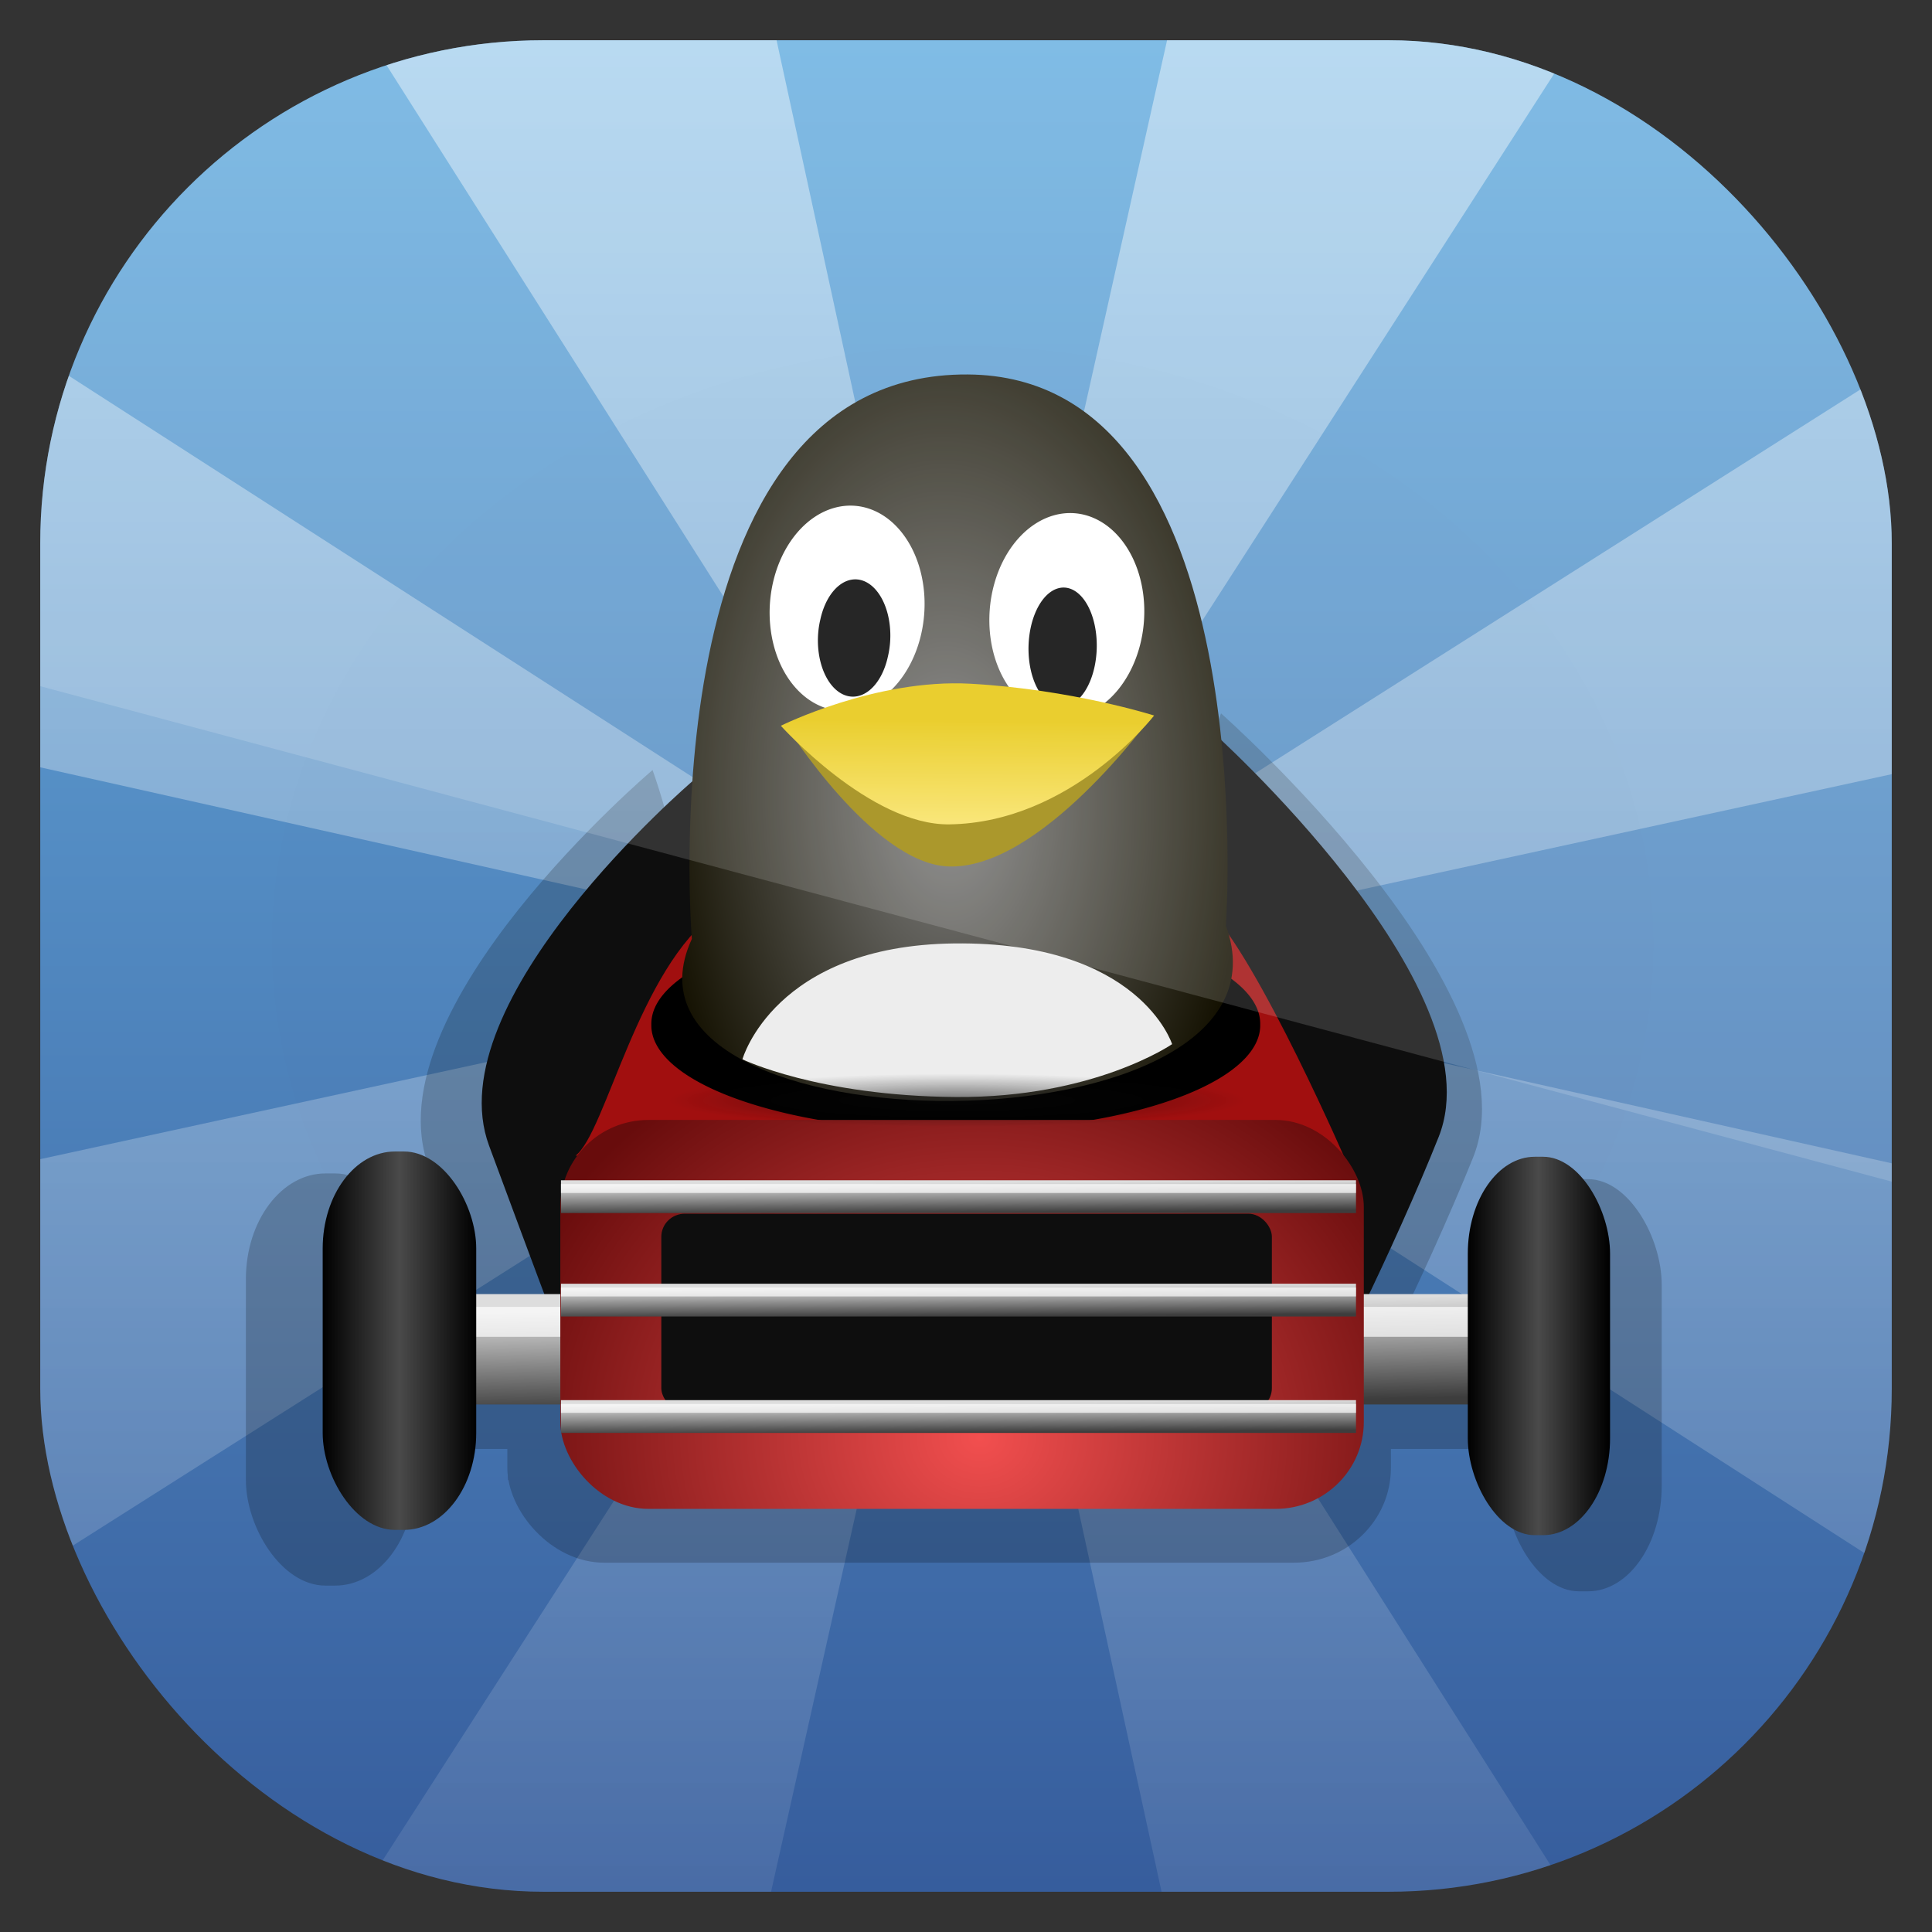 <?xml version="1.0" encoding="UTF-8" standalone="no"?>
<!-- Created with Inkscape (http://www.inkscape.org/) -->

<svg
   xmlns:dc="http://purl.org/dc/elements/1.1/"
   xmlns:cc="http://creativecommons.org/ns#"
   xmlns:rdf="http://www.w3.org/1999/02/22-rdf-syntax-ns#"
   xmlns:svg="http://www.w3.org/2000/svg"
   xmlns="http://www.w3.org/2000/svg"
   xmlns:xlink="http://www.w3.org/1999/xlink"
   xmlns:sodipodi="http://sodipodi.sourceforge.net/DTD/sodipodi-0.dtd"
   xmlns:inkscape="http://www.inkscape.org/namespaces/inkscape"
   id="svg11037"
   height="96"
   width="96"
   version="1.1"
   inkscape:version="0.48.5 r10040"
   sodipodi:docname="supertuxkart.svg">
  <rect width="100%" height="100%" fill="#333333" stroke="none"/>
  <sodipodi:namedview
     pagecolor="#ffffff"
     bordercolor="#666666"
     borderopacity="1"
     objecttolerance="10"
     gridtolerance="10"
     guidetolerance="10"
     inkscape:pageopacity="0"
     inkscape:pageshadow="2"
     inkscape:window-width="640"
     inkscape:window-height="480"
     id="namedview63310" />
  <defs
     id="defs11039">
    <clipPath
       id="clipPath3009"
       clipPathUnits="userSpaceOnUse">
      <path
         id="path3011"
         style="opacity:.15;fill:#fff"
         d="m-2 956.36h-96v33.562l96 25.687v-59.25z" />
    </clipPath>
    <linearGradient
       id="linearGradient3251"
       y2="5.988"
       gradientUnits="userSpaceOnUse"
       x2="48"
       gradientTransform="matrix(1.143 0 0 1.143 -102.86 947.51)"
       y1="90"
       x1="48">
      <stop
         id="stop4086"
         style="stop-color:#355b9b"
         offset="0" />
      <stop
         id="stop4088"
         style="stop-color:#6bb2e2"
         offset="1" />
    </linearGradient>
    <linearGradient
       id="linearGradient3253"
       y2="109.11"
       gradientUnits="userSpaceOnUse"
       x2="48"
       gradientTransform="matrix(1.143 0 0 1.143 -102.71 947.5)"
       y1="6"
       x1="48">
      <stop
         id="stop3739"
         style="stop-color:#fff"
         offset="0" />
      <stop
         id="stop3741"
         style="stop-color:#fff;stop-opacity:0"
         offset="1" />
    </linearGradient>
    <clipPath
       id="clipPath3255"
       clipPathUnits="userSpaceOnUse">
      <rect
         id="rect3257"
         style="opacity:.6"
         rx="25"
         ry="25"
         height="92"
         width="92"
         y="956.36"
         x="-94" />
    </clipPath>
    <linearGradient
       id="linearGradient9851-0"
       y2="57.923"
       gradientUnits="userSpaceOnUse"
       x2="69.829"
       gradientTransform="matrix(.907 0 0 .951 134.08 -10.531)"
       y1="57.923"
       x1="28.953">
      <stop
         id="stop3986-0"
         offset="0" />
      <stop
         id="stop3988-6"
         offset="1" />
    </linearGradient>
    <linearGradient
       id="linearGradient9848-1"
       y2="84.473"
       xlink:href="#linearGradient3885-4"
       gradientUnits="userSpaceOnUse"
       x2="34.065"
       gradientTransform="matrix(.932 0 0 .54 134.78 22.893)"
       y1="72.774"
       x1="33.72" />
    <linearGradient
       id="linearGradient3885-4">
      <stop
         id="stop3887-2"
         style="stop-color:#ddd"
         offset="0" />
      <stop
         id="stop3889-4"
         style="stop-color:#3d3d3d"
         offset="1" />
    </linearGradient>
    <radialGradient
       id="radialGradient9844-3"
       gradientUnits="userSpaceOnUse"
       cy="71.448"
       cx="49.876"
       gradientTransform="matrix(1.113 .016 -.014 .992 125.84 -1.364)"
       r="27.119">
      <stop
         id="stop3983-8"
         style="stop-color:#f24f4f"
         offset="0" />
      <stop
         id="stop3985-4"
         style="stop-color:#680c0c"
         offset="1" />
    </radialGradient>
    <radialGradient
       id="radialGradient9841-2"
       gradientUnits="userSpaceOnUse"
       cy="39.564"
       cx="46.894"
       gradientTransform="matrix(.994 -.024 .039 1.681 130.29 -34.86)"
       r="18.071">
      <stop
         id="stop13443-7"
         style="stop-color:#808080"
         offset="0" />
      <stop
         id="stop13445-6"
         style="stop-color:#151202"
         offset="1" />
    </radialGradient>
    <linearGradient
       id="linearGradient9838-1"
       y2="76.468"
       xlink:href="#linearGradient3951-2"
       gradientUnits="userSpaceOnUse"
       x2="19.058"
       gradientTransform="matrix(.741 0 0 .936 135.56 -7.339)"
       y1="76.468"
       x1="6.437" />
    <linearGradient
       id="linearGradient3951-2">
      <stop
         id="stop3953-9"
         offset="0" />
      <stop
         id="stop3959-3"
         style="stop-color:#4a4a4a"
         offset=".5" />
      <stop
         id="stop3955-2"
         offset="1" />
    </linearGradient>
    <linearGradient
       id="linearGradient9835-6"
       y2="76.818"
       xlink:href="#linearGradient3951-2"
       gradientUnits="userSpaceOnUse"
       x2="90.352"
       gradientTransform="matrix(.686 0 0 .936 156.71 -7.339)"
       y1="76.818"
       x1="77.731" />
    <linearGradient
       id="linearGradient9827-5"
       y2="35.089"
       gradientUnits="userSpaceOnUse"
       x2="46.892"
       gradientTransform="matrix(.932 0 0 .951 134.56 -7.754)"
       y1="41.658"
       x1="46.834">
      <stop
         id="stop3933-7"
         style="stop-color:#f8e160"
         offset="0" />
      <stop
         id="stop3935-7"
         style="stop-color:#e6c60a"
         offset="1" />
    </linearGradient>
    <linearGradient
       id="linearGradient9822-5"
       y2="84.473"
       xlink:href="#linearGradient3885-4"
       gradientUnits="userSpaceOnUse"
       x2="34.065"
       gradientTransform="matrix(.676 0 0 .16 147.16 42.837)"
       y1="72.774"
       x1="33.72" />
    <linearGradient
       id="linearGradient9818-4"
       y2="84.473"
       xlink:href="#linearGradient3885-4"
       gradientUnits="userSpaceOnUse"
       x2="34.065"
       gradientTransform="matrix(.676 0 0 .16 147.16 49.279)"
       y1="72.774"
       x1="33.72" />
    <linearGradient
       id="linearGradient9814-4"
       y2="84.473"
       xlink:href="#linearGradient3885-4"
       gradientUnits="userSpaceOnUse"
       x2="34.065"
       gradientTransform="matrix(.676 0 0 .16 147.16 56.527)"
       y1="72.774"
       x1="33.72" />
    <radialGradient
       id="radialGradient10039-4"
       gradientUnits="userSpaceOnUse"
       cy="53.839"
       cx="49.763"
       gradientTransform="matrix(1.072 0 0 .101 125.61 43.839)"
       r="16.352">
      <stop
         id="stop3996-7"
         style="stop-color:#080808"
         offset="0" />
      <stop
         id="stop3998-7"
         style="stop-color:#080808;stop-opacity:0"
         offset="1" />
    </radialGradient>
  </defs>
  <g
     id="layer1"
     transform="translate(0 -956.36)">
    <g
       id="g3247"
       clip-path="url(#clipPath3255)"
       transform="translate(96 2)">
      <rect
         id="rect4204"
         style="fill:url(#linearGradient3251)"
         clip-path="none"
         rx="6.857"
         ry="6.857"
         height="96"
         width="96"
         y="954.36"
         x="-96" />
      <path
         id="path4141"
         style="opacity:.45;fill:url(#linearGradient3253)"
         d="m-78.848 954.36 29.464 46.464-46.464-29.893v21.143l45.964 10.286-45.964 10v21l46.464-29.464-29.893 46.464h21.143l10.286-45.964 10 45.964h21l-29.464-46.464 46.464 29.893v-21.143l-45.964-10.286 45.964-10v-21l-46.464 29.464 29.893-46.464h-21.143l-10.286 45.964-10-45.964h-21z" />
    </g>
    <g
       id="g3368"
       transform="translate(9.126e-8 956.36)">
      <g
         id="g11197-4"
         style="opacity:.2"
         transform="matrix(1.1 0 0 1.089 -124.05 -11.504)">
        <path
           id="path11199-5"
           d="m187.46 53.641a31.202 27.285 0 0 1 -62.404 0 31.202 27.285 0 1 1 62.404 0z"
           style="opacity:.024" />
        <path
           id="path11201-0"
           d="m142.25 45.7s-12.778 10.921-10.103 18.124c1.878 5.057 5.37 14.568 5.164 13.275-0.206-1.293 2.675-17.362 5.351-20.133 2.675-2.771-0.412-11.267-0.412-11.267z" />
        <path
           id="path11203-8"
           d="m167.93 43.114s14.346 12.81 11.385 20.266c-2.078 5.235-6.148 13.575-5.92 12.236 0.228-1.338-2.96-17.972-5.92-20.84-2.96-2.868 0.455-11.663 0.455-11.663z" />
        <path
           id="path11205-9"
           d="m136.44 64.312c1.506-1.154 3.108-9.346 7.029-12.118 3.258-2.305 22.037-2.457 24.349-0.192 2.537 2.485 7.029 12.888 7.029 12.888z" />
        <path
           id="path11207-4"
           d="m170.45 57.798a15.123 5.264 0 1 1 -30.245 0 15.123 5.264 0 1 1 30.245 0z" />
        <rect
           id="rect11209-1"
           rx="0"
           ry="2.585"
           height="5.485"
           width="54.409"
           y="71.193"
           x="127.99" />
        <rect
           id="rect11211-9"
           style="opacity:.682"
           rx="0"
           ry=".7"
           height="1.486"
           width="54.409"
           y="71.829"
           x="127.99" />
        <rect
           id="rect11213-4"
           rx="4.377"
           ry="4.321"
           height="19.329"
           width="39.912"
           y="62.538"
           x="135.69" />
        <rect
           id="rect11217-5"
           rx="3.594"
           ry="4.823"
           height="18.807"
           width="7.626"
           y="64.106"
           x="123.88" />
        <rect
           id="rect11219-3"
           rx="3.33"
           ry="4.823"
           height="18.807"
           width="7.066"
           y="64.367"
           x="180.77" />
        <rect
           id="rect11221-0"
           rx="0"
           ry=".768"
           height="1.629"
           width="39.492"
           y="65.537"
           x="135.72" />
        <rect
           id="rect11223-5"
           style="opacity:.682"
           rx="0"
           ry=".208"
           height=".441"
           width="39.492"
           y="65.726"
           x="135.72" />
        <rect
           id="rect11225-0"
           rx="0"
           ry=".768"
           height="1.629"
           width="39.492"
           y="76.463"
           x="135.72" />
      </g>
      <g
         id="g9885-4"
         transform="matrix(.816 0 0 .798 -98.475 15.352)">
        <path
           id="path4073-9"
           d="m221.14 37.235a41.578 39.544 0 1 1 -83.157 0 41.578 39.544 0 1 1 83.157 0z"
           style="opacity:0" />
        <path
           id="path3897-1"
           d="m162.85 29.403s-15.664 13.682-12.385 22.707c2.302 6.336 6.583 18.252 6.33 16.632-0.252-1.62 3.28-21.752 6.559-25.223 3.28-3.471-0.505-14.116-0.505-14.116z"
           style="fill:#0e0e0e" />
        <path
           id="path3899-7"
           d="m194.33 26.163s17.586 16.049 13.957 25.391c-2.548 6.559-7.537 17.007-7.258 15.331 0.279-1.677-3.629-22.517-7.258-26.11-3.629-3.593 0.558-14.612 0.558-14.612z"
           style="fill:#0e0e0e" />
        <path
           id="path3879-1"
           d="m155.73 52.721c1.846-1.446 3.811-11.709 8.616-15.183 3.994-2.887 27.015-3.078 29.849-0.241 3.11 3.113 8.616 16.147 8.616 16.147z"
           style="fill:#a10f0f" />
        <path
           id="path3905-7"
           d="m197.42 44.56a18.539 6.595 0 1 1 -37.077 0 18.539 6.595 0 1 1 37.077 0z"
           style="fill:url(#linearGradient9851-0)" />
        <rect
           id="rect3883-5"
           style="fill:url(#linearGradient9848-1)"
           rx="0"
           ry="3.239"
           height="6.872"
           width="66.699"
           y="61.342"
           x="145.37" />
        <rect
           id="rect3989-6"
           style="opacity:.682;fill:#fff"
           rx="0"
           ry=".877"
           height="1.862"
           width="66.699"
           y="62.139"
           x="145.37" />
        <rect
           id="rect3871-6"
           style="fill:url(#radialGradient9844-3)"
           rx="5.366"
           ry="5.414"
           height="24.217"
           width="48.928"
           y="50.499"
           x="154.8" />
        <path
           id="path12893-4"
           d="m162.81 39.225s-2.856-35.264 16.794-35.146c18.083 0.108 15.727 34.323 15.727 34.323 5.159 14.462-38.625 14.369-32.521 0.823z"
           style="fill:url(#radialGradient9841-2)" />
        <rect
           id="rect3875-2"
           style="fill:url(#linearGradient9838-1)"
           rx="4.406"
           ry="6.042"
           height="23.563"
           width="9.349"
           y="52.462"
           x="140.33" />
        <rect
           id="rect3877-0"
           style="fill:url(#linearGradient9835-6)"
           rx="4.083"
           ry="6.042"
           height="23.563"
           width="8.663"
           y="52.79"
           x="210.06" />
        <path
           id="path3895-1"
           d="m168.55 25.954s5.131-0.327 10.903 0c6.184 0.351 11.317-0.542 11.317-0.542s-6.754 9.56-12.373 9.299c-4.591-0.214-9.847-8.757-9.847-8.757z"
           style="fill:#9c8607" />
        <path
           id="path3901-8"
           d="m190.06 21.09a4.708 6.397 3.954 1 1 -8.833 -3.98 4.708 6.397 3.954 1 1 8.833 3.98z"
           style="fill:#fff" />
        <path
           id="path13377-2"
           d="m176.68 20.627a4.708 6.397 3.954 1 1 -8.833 -3.98 4.708 6.397 3.954 1 1 8.833 3.98z"
           style="fill:#fff" />
        <path
           id="path4048-0"
           d="m187.34 22.239a2.077 3.71 1.273 0 1 -3.903 -2.363 2.077 3.71 1.273 0 1 3.903 2.363z" />
        <path
           id="path13379-5"
           d="m174.75 21.634a2.192 3.596 1.513 1 1 -4.118 -2.29 2.192 3.596 1.513 1 1 4.118 2.29z" />
        <path
           id="path3881-6"
           d="m168.23 25.954s5.772-2.945 11.544-2.618c6.184 0.351 11.185 1.98 11.185 1.98s-5.03 6.669-12.467 6.777c-4.82 0.07-10.261-6.138-10.261-6.138z"
           style="fill:url(#linearGradient9827-5)" />
        <path
           id="path3927-5"
           d="m165.89 46.721s1.938-7.086 12.903-7.214c11.285-0.132 13.261 6.271 13.261 6.271s-4.759 3.354-13.167 3.292c-8.408-0.062-12.998-2.348-12.998-2.348z"
           style="fill:#ededed" />
        <rect
           id="rect4019-7"
           style="fill:#0e0e0e"
           ry="1.436"
           height="12.299"
           width="37.179"
           y="56.335"
           x="160.95" />
        <rect
           id="rect4001-6"
           style="fill:url(#linearGradient9822-5)"
           rx="0"
           ry=".962"
           height="2.041"
           width="48.412"
           y="54.255"
           x="154.84" />
        <rect
           id="rect4003-5"
           style="opacity:.682;fill:#fff"
           rx="0"
           ry=".261"
           height=".553"
           width="48.412"
           y="54.492"
           x="154.84" />
        <rect
           id="rect4007-3"
           style="fill:url(#linearGradient9818-4)"
           rx="0"
           ry=".962"
           height="2.041"
           width="48.412"
           y="60.697"
           x="154.84" />
        <rect
           id="rect4009-7"
           style="opacity:.682;fill:#fff"
           rx="0"
           ry=".261"
           height=".553"
           width="48.412"
           y="60.934"
           x="154.84" />
        <rect
           id="rect4013-4"
           style="fill:url(#linearGradient9814-4)"
           rx="0"
           ry=".962"
           height="2.041"
           width="48.412"
           y="67.945"
           x="154.84" />
        <rect
           id="rect4015-8"
           style="opacity:.682;fill:#fff"
           rx="0"
           ry=".261"
           height=".553"
           width="48.412"
           y="68.181"
           x="154.84" />
        <path
           id="path3992-5"
           d="m196.5 49.257a17.534 1.646 0 0 1 -35.068 0 17.534 1.646 0 1 1 35.068 0z"
           style="opacity:.53;fill:url(#radialGradient10039-4)" />
      </g>
    </g>
    <rect
       id="rect3003"
       style="opacity:.15;fill:#fff"
       transform="translate(98)"
       clip-path="url(#clipPath3009)"
       rx="25"
       ry="25"
       height="92"
       width="92"
       y="958.36"
       x="-96" />
  </g>
</svg>
